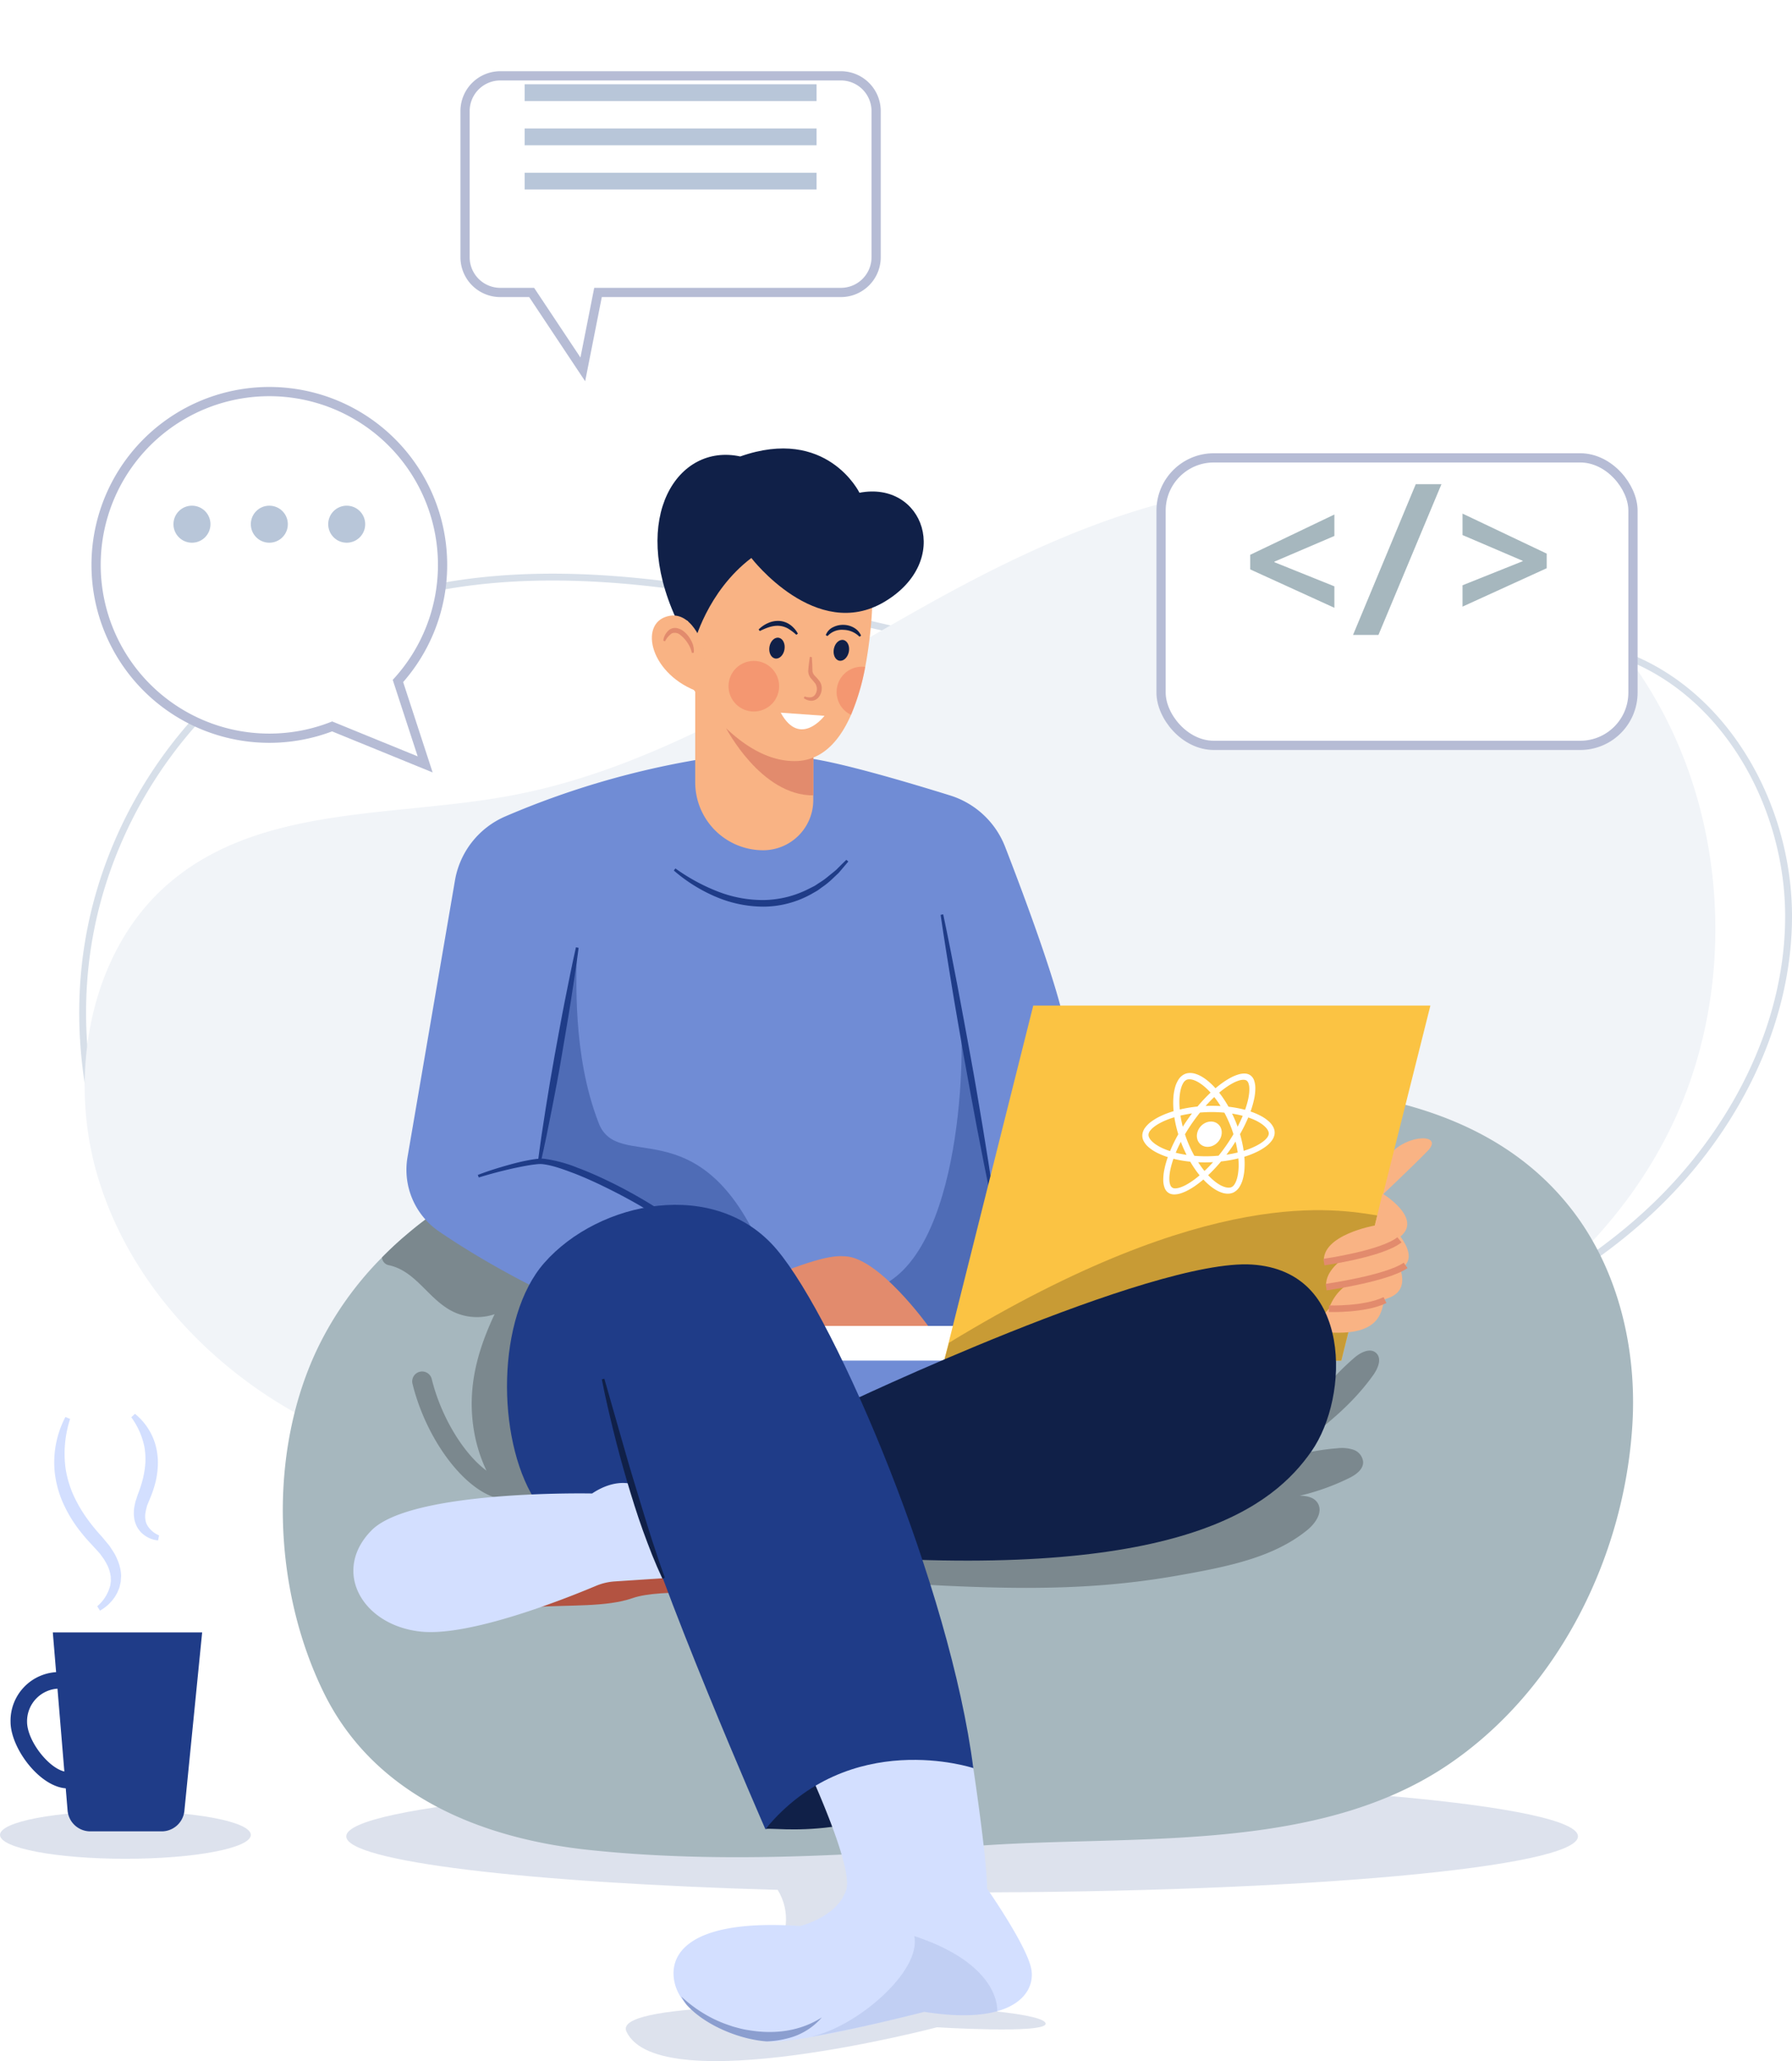 <svg xmlns="http://www.w3.org/2000/svg" xmlns:xlink="http://www.w3.org/1999/xlink" width="679.714" height="781.438" viewBox="0 0 679.714 781.438">
  <defs>
    <filter id="Path_78" x="7.575" y="119.66" width="189.043" height="200.198" filterUnits="userSpaceOnUse">
      <feOffset dy="17" input="SourceAlpha"/>
      <feGaussianBlur stdDeviation="9" result="blur"/>
      <feFlood flood-color="#486398" flood-opacity="0.11"/>
      <feComposite operator="in" in2="blur"/>
      <feComposite in="SourceGraphic"/>
    </filter>
    <filter id="Path_79" x="147.647" y="0" width="213.428" height="171.544" filterUnits="userSpaceOnUse">
      <feOffset dy="17" input="SourceAlpha"/>
      <feGaussianBlur stdDeviation="9" result="blur-2"/>
      <feFlood flood-color="#486398" flood-opacity="0.11"/>
      <feComposite operator="in" in2="blur-2"/>
      <feComposite in="SourceGraphic"/>
    </filter>
    <filter id="Rectangle_8" x="411.646" y="144.844" width="236.5" height="166.5" filterUnits="userSpaceOnUse">
      <feOffset dy="17" input="SourceAlpha"/>
      <feGaussianBlur stdDeviation="9" result="blur-3"/>
      <feFlood flood-color="#486398" flood-opacity="0.11"/>
      <feComposite operator="in" in2="blur-3"/>
      <feComposite in="SourceGraphic"/>
    </filter>
  </defs>
  <g id="Group_2" data-name="Group 2" transform="translate(-460.793 -103.406)">
    <path id="Path_1" data-name="Path 1" d="M751.69,859.553a137.5,137.5,0,0,1,16.154-9.941c29.076-14.94,56.3-30.278,79.012-53.812,26.9-27.879,45.752-65.53,45.756-105.031s-21.265-79.981-56.264-96.358c-43.557-20.391-93.384-1-140.777,3.885-61.1,6.3-121.84-12.3-182.13-25.137s-125.816-19.376-180.589,8.893c-44.087,22.781-76.551,67.82-85.038,118.012s7.211,104.332,41.117,141.812c48.912,54.077,125.853,68.64,197.2,72.07a950.631,950.631,0,0,0,157.523-5.459c23.551-2.787,45.594-7.58,66.4-19.293C725.024,880.772,737.8,869.3,751.69,859.553Z" transform="translate(246.595 -239.975)" fill="none" stroke="#b8c6d9" stroke-miterlimit="10" stroke-width="2.6" opacity="0.56"/>
    <path id="Path_2" data-name="Path 2" d="M429.025,859.49c-36.727-4.345-73.685-13.221-106.133-32.647s-60.149-50.49-70.96-88.472-2.266-82.756,25.539-108.084c34.618-31.52,85.908-26.508,130.985-34.792,58.112-10.653,109.082-45.147,161.213-73.988s110.814-53.025,169.1-40.819c46.924,9.829,89.2,44.265,110.76,90.208s21.882,102.306.828,147.6C820,783.87,752.975,818.919,688.079,841.75a880.762,880.762,0,0,1-146.873,37.837c-18.336,3.065-37.05,5.55-55.5,2.647s-36.913-11.829-48.341-27.809Z" transform="translate(245.509 -190.341)" fill="#f1f4f8"/>
    <ellipse id="Ellipse_7" data-name="Ellipse 7" cx="47.569" cy="9.058" rx="47.569" ry="9.058" transform="translate(460.793 790.026)" fill="#1f3c88" opacity="0.15"/>
    <path id="Path_21" data-name="Path 21" d="M178.067,1590.159c-10.29,0-21.747-15.067-21.747-25.277a18.451,18.451,0,1,1,36.894,0C193.214,1574.657,189.1,1590.159,178.067,1590.159Zm-3.3-37.84a12.388,12.388,0,0,0-12.183,12.563c0,7.641,9.264,19.028,15.488,19.028,5.723,0,8.883-11.246,8.883-19.028A12.392,12.392,0,0,0,174.762,1552.319Z" transform="translate(308.474 -808.706)" fill="#1f3c88"/>
    <path id="Path_22" data-name="Path 22" d="M229.635,1591.435H202.551a8.647,8.647,0,0,1-8.618-7.931l-5.6-67.5h56.648l-6.74,67.644A8.647,8.647,0,0,1,229.635,1591.435Z" transform="translate(292.492 -793.698)" fill="#1f3c88"/>
    <path id="Path_23" data-name="Path 23" d="M195.41,1353.656a42.309,42.309,0,0,0-1.667,19.178,41.481,41.481,0,0,0,2.664,9.128,52.922,52.922,0,0,0,4.662,8.387,70.8,70.8,0,0,0,6.074,7.606c.531.576,1.107,1.287,1.687,2s1.172,1.367,1.7,2.1l1.5,2.313a19.476,19.476,0,0,1,1.242,2.5,14.52,14.52,0,0,1,.936,2.669,13.452,13.452,0,0,1,.5,2.849,5.91,5.91,0,0,1,0,1.457l-.1,1.457c-.07.5-.2.951-.305,1.427a7.014,7.014,0,0,1-.411,1.387l-.546,1.327c-.225.421-.466.826-.7,1.232a8.436,8.436,0,0,1-.786,1.162,9.556,9.556,0,0,1-.876,1.077,16.255,16.255,0,0,1-4.251,3.43l-1.042-1.657a15.144,15.144,0,0,0,4.857-7.611,4.507,4.507,0,0,0,.2-1.062c.035-.36.11-.711.12-1.067l-.045-1.077a3.664,3.664,0,0,0-.125-1.062,10.013,10.013,0,0,0-.531-2.1,10.694,10.694,0,0,0-.866-2,21.365,21.365,0,0,0-1.137-1.958l-1.342-1.878c-.5-.606-1.052-1.172-1.567-1.763l-1.662-1.808c-1.187-1.277-2.373-2.554-3.46-3.931a52.3,52.3,0,0,1-3.17-4.211,50.31,50.31,0,0,1-4.967-9.384,39.781,39.781,0,0,1-2.474-10.4,37.1,37.1,0,0,1,4.1-20.455Z" transform="translate(291.981 -712.282)" fill="#d3dfff"/>
    <path id="Path_24" data-name="Path 24" d="M249.177,1350.52A23.389,23.389,0,0,1,256.868,1362a25.539,25.539,0,0,1,1,7.06,32.441,32.441,0,0,1-.821,7.01,41.387,41.387,0,0,1-2.188,6.58l-.591,1.452c-.175.456-.391.906-.541,1.362l-.335,1.347c-.14.461-.155.9-.255,1.347a7.009,7.009,0,0,0-.09,1.317,6.231,6.231,0,0,0,.11,1.272,7.374,7.374,0,0,0,.3,1.222,8.514,8.514,0,0,0,.576,1.127,9.323,9.323,0,0,0,4.286,3.505l-.386,1.918a10.486,10.486,0,0,1-6.655-3.275,12.089,12.089,0,0,1-1.192-1.623,11.926,11.926,0,0,1-.811-1.858,9.383,9.383,0,0,1-.426-1.958,10.3,10.3,0,0,1-.1-1.953,13.238,13.238,0,0,1,.155-1.9l.371-1.823c.155-.6.366-1.152.546-1.732s.376-1.172.556-1.622a47.623,47.623,0,0,0,1.858-5.884,35.362,35.362,0,0,0,.891-5.969,27.429,27.429,0,0,0-.391-5.939,28.611,28.611,0,0,0-4.967-11.161Z" transform="translate(262.816 -711.079)" fill="#d3dfff"/>
    <path id="Path_34" data-name="Path 34" d="M912.432,1649.246c0-11.737-104.583-21.256-233.6-21.256s-233.6,9.514-233.6,21.256c0,9.514,68.805,17.586,163.644,20.29,10.33,16.945-6.91,37.209-20.124,44.52-23.2,1.157-39.853,3.74-37.229,9.243,12.4,26.038,117.777-1.667,117.777-1.667s41.205,2.564,41.205-1.357c0-1.8-7.256-3.45-19.193-4.7l.881-.05-44.485-45.206q15.277.19,31.125.19C807.849,1670.507,912.432,1660.988,912.432,1649.246Z" transform="translate(146.9 -849.611)" fill="#1f3c88" opacity="0.15"/>
    <path id="Path_35" data-name="Path 35" d="M909.07,1230.252c-3.08,50.809-28.692,101.583-70.678,129.524-50.048,33.314-120.025,25.943-177.018,30.184-49.272,3.67-98.919,6.82-148.216,1.577-40.384-4.306-81.118-20.3-100.407-59.512-19.328-39.3-21.421-91.509-2.093-131.282a127.552,127.552,0,0,1,24.11-33.809c1.577-1.617,3.22-3.195,4.882-4.732q1.692-1.562,3.43-3.064c1.778-1.542,3.605-3.044,5.458-4.507.616-.5,1.227-.951,1.853-1.422s1.242-.941,1.868-1.407,1.252-.926,1.888-1.377l1.427-1q1.187-.851,2.4-1.653a167.755,167.755,0,0,1,22.608-12.794,179.769,179.769,0,0,1,23.334-9.078c25.928-8.047,53-10.9,79.756-14.416,56.768-7.451,114.567-10.015,171.786-9.954,46.693,0,99.27,7.01,130.49,47.069C903.587,1171.226,910.832,1201.31,909.07,1230.252Z" transform="translate(170.897 -586.765)" fill="#a6b7be"/>
    <path id="Path_36" data-name="Path 36" d="M1226.929,1164.59s12.017-11.311,18.427-17.861-7.546-6.76-14.406,1.4S1226.929,1164.59,1226.929,1164.59Z" transform="translate(-243.088 -606.923)" fill="#f9b384"/>
    <path id="Path_37" data-name="Path 37" d="M518.1,1168.3a167.751,167.751,0,0,0-22.608,12.794q-1.217.806-2.4,1.652l-1.427,1c-.636.451-1.262.916-1.888,1.377s-1.252.926-1.868,1.407-1.237.946-1.853,1.422c-1.828,1.457-3.615,2.944-5.383,4.471l-.075.04q-1.743,1.5-3.43,3.064c-1.662,1.537-3.3,3.115-4.882,4.732a3.19,3.19,0,0,0,2.424,2.894c9.394,1.9,14.1,10.866,21.672,15.963A20.8,20.8,0,0,0,515,1221.768c-6.845,14.521-10.621,28.887-7.666,45.116a57.8,57.8,0,0,0,4.587,14.2c-8.8-6.51-17.275-20.53-20.76-34.731a3.756,3.756,0,1,0-7.3,1.793c4.316,17.576,15.3,34.465,26.719,41.06a24.475,24.475,0,0,0,8.207,3,57.487,57.487,0,0,0,7.561,8.012l16.875,4.717,13.77-88.88Z" transform="translate(133.395 -620.102)" fill="#7b888e"/>
    <path id="Path_38" data-name="Path 38" d="M576.262,1069.957c-34.891-13.59-59.111-28.041-73.177-37.66a28.271,28.271,0,0,1-11.857-28.121L509.219,899.3A32.362,32.362,0,0,1,528.3,875.018a319.846,319.846,0,0,1,81.784-22.878,196.628,196.628,0,0,1,31.606.626c11.662,1.152,38.351,9.013,55.316,14.286a32.863,32.863,0,0,1,20.911,19.528c7.115,18.337,18.672,49.3,22.358,66.031,12.729,57.794,10.641,53.518,10.641,53.518l13.144,88.88-139.579,7.821L588.8,1086.557Z" transform="translate(124.141 -462.072)" fill="#708cd5"/>
    <path id="Path_39" data-name="Path 39" d="M757.6,636.371s-12.363-25.347-45.221-13.77c-23.785-5.162-41.936,23-24.411,61.34l33.013,7.671Z" transform="translate(29.197 -346.139)" fill="#102048"/>
    <path id="Path_40" data-name="Path 40" d="M754.35,796.25v44.84a19.028,19.028,0,0,1-19.028,19.028,25.756,25.756,0,0,1-25.753-25.747V796.25Z" transform="translate(14.923 -434.349)" fill="#f9b384"/>
    <path id="Path_41" data-name="Path 41" d="M765.923,832.177v24.461c-19.944.1-33.173-25.687-33.173-25.687Z" transform="translate(3.35 -451.673)" fill="#e28b6d"/>
    <path id="Path_42" data-name="Path 42" d="M770.634,725.407a86.713,86.713,0,0,1-5.383,18.162c-4.306,9.824-10.881,17.31-20.921,17.526-23.494.5-41.621-31.611-41.621-31.611l3.755-43.814L724.3,665.64l49.157,30.349A166.24,166.24,0,0,1,770.634,725.407Z" transform="translate(18.348 -369.139)" fill="#f9b384"/>
    <path id="Path_43" data-name="Path 43" d="M702.719,707.278s4.847-19.719,21.747-32.548c0,0,24.571,32.077,50.544,16.584s14.711-46-9.544-41.31L737.61,646.88l-34.891,11.106-5.949,27.385Z" transform="translate(21.314 -359.773)" fill="#102048"/>
    <path id="Path_44" data-name="Path 44" d="M674.732,1111.026c-23.67-51.145-53.508-26.734-60.809-45.511-10.235-26.313-8.292-56.082-8.347-65.095l-14.256,80.272s31.831,3,43.6,22.192Z" transform="translate(73.962 -536.284)" fill="#1f3c88" opacity="0.4"/>
    <path id="Path_45" data-name="Path 45" d="M605.8,997.49c-.886,6.87-1.933,13.71-3,20.53s-2.288,13.645-3.42,20.47-2.439,13.615-3.776,20.4l-2.038,10.175c-.736,3.385-1.422,6.775-2.218,10.145l-1.032-.18c.411-3.44.931-6.86,1.4-10.29l1.577-10.26q1.612-10.245,3.46-20.46c1.277-6.8,2.454-13.615,3.811-20.4s2.694-13.57,4.216-20.325Z" transform="translate(74.466 -534.727)" fill="#1f3c88"/>
    <path id="Path_46" data-name="Path 46" d="M896.446,972.33c1.893,8.918,3.645,17.861,5.358,26.814s3.315,17.921,4.977,26.884,3.145,17.951,4.657,26.939l2.183,13.52c.676,4.507,1.4,9.013,2,13.52l-.961.17c-1-4.451-1.853-8.923-2.779-13.39l-2.614-13.42q-2.529-13.43-4.942-26.889c-1.537-8.983-3.165-17.946-4.622-26.944s-2.934-17.991-4.236-27.014Z" transform="translate(-77.891 -522.26)" fill="#1f3c88"/>
    <path id="Path_47" data-name="Path 47" d="M870.688,1055c1.667,16.274-.836,100.562-40.058,101.814l.416,18.362,61.755-3.755Z" transform="translate(-45.518 -563.535)" fill="#1f3c88" opacity="0.4"/>
    <path id="Path_48" data-name="Path 48" d="M747.084,1242.458c27.856-11.892,33.178-11.452,36.929-11.266,12.834.626,31.3,26.288,31.3,26.288l-.31,4.692H744.58Z" transform="translate(-2.556 -651.473)" fill="#e28b6d"/>
    <rect id="Rectangle_4" data-name="Rectangle 4" width="86.687" height="13.144" transform="translate(764.977 606.113)" fill="#fff"/>
    <path id="Path_49" data-name="Path 49" d="M1048.765,874.281H898.13l33.8-134.611h150.635Z" transform="translate(-79.219 -255.015)" fill="#fbc343"/>
    <path id="Path_50" data-name="Path 50" d="M1062,1198.292c-14.9-2.228-63.092-12.243-162.407,48.265l-2.3,8.342,151.055-1.552Z" transform="translate(-78.8 -634.08)" fill="#c89b35"/>
    <path id="Path_51" data-name="Path 51" d="M1205.329,1259.486c-.941,6.339-1.252,15.648-20.891,14.476l-5.788-2.974,5.473-6.009,11.817-6.009Z" transform="translate(-219.274 -665.371)" fill="#f9b384"/>
    <path id="Path_52" data-name="Path 52" d="M1212.639,1225.83s10.746,14.02-.055,18.362a62.093,62.093,0,0,1-23,4.226c5.007-14.086,21.281-13.144,21.281-13.144Z" transform="translate(-224.731 -648.825)" fill="#f9b384"/>
    <path id="Path_53" data-name="Path 53" d="M1211.87,1207.71s14.812,13.77,1.042,17.631c-19.443,5.448-25.452,5.839-25.452,5.839-1.042-10.325,18.257-17.025,18.257-17.025Z" transform="translate(-223.652 -639.778)" fill="#f9b384"/>
    <path id="Path_54" data-name="Path 54" d="M1208.014,1183.75s20.24,12.308,1.252,19.193-23.474,6.78-23.474,6.78c-1.042-10.325,19.3-13.87,19.3-13.87Z" transform="translate(-222.82 -627.815)" fill="#f9b384"/>
    <path id="Path_55" data-name="Path 55" d="M1185.83,1227.2s22.067-3.125,28.637-8.447" transform="translate(-222.859 -645.29)" fill="none" stroke="#e28b6d" stroke-miterlimit="10" stroke-width="2.5"/>
    <path id="Path_56" data-name="Path 56" d="M1187.5,1246.362s22.948-3.235,30.149-8.242" transform="translate(-223.693 -654.961)" fill="none" stroke="#e28b6d" stroke-miterlimit="10" stroke-width="2.5"/>
    <path id="Path_57" data-name="Path 57" d="M1189.58,1267.665s13.615.471,21.281-3.285" transform="translate(-224.731 -668.071)" fill="none" stroke="#e28b6d" stroke-miterlimit="10" stroke-width="2.5"/>
    <path id="Path_58" data-name="Path 58" d="M762.71,1627.141c2.293-1.252,38.6,6.675,78.865-23.159l-51.951-14.812Z" transform="translate(-11.608 -830.229)" fill="#102048"/>
    <path id="Path_59" data-name="Path 59" d="M997.336,1311.761c1.728-2.464,3.22-6.094,1.042-8.172-2.268-2.178-5.974-.265-8.352,1.788a100.989,100.989,0,0,0-11.517,11.767l-87.7,16.3L770.63,1362.65l20.665,26.374c60.088,4.381,94.308,5.508,131.913-1.127,19.168-3.385,36.3-6.87,49.072-17.285,3.039-2.5,5.919-6.675,3.941-10.065-1.337-2.288-4.116-2.894-6.91-2.869a88.659,88.659,0,0,0,18.577-6.62c2.644-1.277,5.583-3.28,5.508-6.209a5.442,5.442,0,0,0-3.7-4.632,14.333,14.333,0,0,0-6.194-.541,84.931,84.931,0,0,0-23.414,5.2C973.766,1335.3,987.7,1325.4,997.336,1311.761Zm-37.455,33.229c0-.03,0-.04.04-.065a.821.821,0,0,0,.125-.05C960,1344.909,959.931,1344.949,959.881,1344.989Z" transform="translate(-15.562 -687.166)" fill="#7b888e"/>
    <path id="Path_60" data-name="Path 60" d="M821.46,1290.621s117.046-55.706,155.227-53.2,36.929,50.073,22.533,70.728-48.2,48.2-172.752,40.058Z" transform="translate(-40.94 -654.57)" fill="#102048"/>
    <path id="Path_61" data-name="Path 61" d="M815.96,1672.84c-6.334,1.793-15.322,2.228-27.69.26,0,0-16.023,4.156-31.8,7.426-10.676,2.213-21.231,4.006-26.624,3.841-.466,0-.926-.035-1.4-.075-10.355-.736-23.4-6.134-30.319-13.845,0,0-.025-.05-.05-.06a19.3,19.3,0,0,1-4.121-6.875c-3.755-11.692,4.181-25.873,47.159-22.958,0,0,14.181-3.33,17.526-13.77s-21.281-60.5-21.281-60.5l35.051-23.785,34.425,38.181s5.218,34.425,5.218,45.692c0,0,14.6,20.865,16.689,30.044C830.08,1662.275,827.151,1669.671,815.96,1672.84Z" transform="translate(23.131 -806.928)" fill="#d3dfff"/>
    <path id="Path_62" data-name="Path 62" d="M544.86,1163.47c4.006-1.547,8.1-2.794,12.238-3.946,2.073-.566,4.156-1.092,6.279-1.5,1.057-.215,2.128-.4,3.215-.546.546-.075,1.087-.13,1.652-.175a12.052,12.052,0,0,1,1.758.03,52.888,52.888,0,0,1,12.623,3.385c4.051,1.5,7.972,3.25,11.842,5.112s7.661,3.881,11.382,6.009,7.371,4.4,10.926,6.81a118.349,118.349,0,0,1,19.7,16.524l-.741.741q-4.717-4.266-9.829-8.057c-3.38-2.554-6.875-4.947-10.455-7.221a216.28,216.28,0,0,0-22.132-12.473c-3.8-1.878-7.656-3.615-11.582-5.167-3.926-1.462-7.942-3.034-11.937-3.575a9.477,9.477,0,0,0-1.437-.085,13.835,13.835,0,0,0-1.5.12c-1.031.11-2.068.26-3.1.441-2.073.361-4.151.781-6.219,1.247-4.131.941-8.252,2.033-12.3,3.285Z" transform="translate(97.158 -614.601)" fill="#1f3c88"/>
    <path id="Path_63" data-name="Path 63" d="M585.232,1470.039c14.081-.941,27.921.065,37.97-3.445,10.746-3.755,38.807-1.252,38.807-1.252l-15.418-22.222L584,1458.773Z" transform="translate(77.616 -757.311)" fill="#b35341"/>
    <path id="Path_64" data-name="Path 64" d="M577.372,1303.787c-14.4-23.159-14.4-68.85,3.755-89.506,20.745-23.6,65.1-32.547,88.254-5.007s65.721,128.312,74.484,196.537c0,0-46.943-15.648-78.865,23.159,0,0-41.936-95.765-50.7-130.816l-23.785,18.777Z" transform="translate(86.102 -632.058)" fill="#1f3c88"/>
    <path id="Path_65" data-name="Path 65" d="M556.195,1403.307s-6.259-2.293-15.022,3.545c0,0-68.435-1.457-83.662,13.98s-3.55,36.093,18.777,38.391c18.732,1.923,55.08-12.608,66.312-17.33a22.1,22.1,0,0,1,7.16-1.7l18.527-1.212Z" transform="translate(144.208 -737.212)" fill="#d3dfff"/>
    <path id="Path_66" data-name="Path 66" d="M696.392,758.064S691.8,742.852,681.7,746.652s-4.717,23.6,15.212,29.112Z" transform="translate(31.321 -409.282)" fill="#f9b384"/>
    <path id="Path_67" data-name="Path 67" d="M693.961,934.315A72.64,72.64,0,0,0,709.889,943a46.919,46.919,0,0,0,17.526,3.3,38.756,38.756,0,0,0,17.14-4.256l2-1c.656-.36,1.257-.816,1.888-1.217a29.542,29.542,0,0,0,3.65-2.639l1.758-1.427.881-.716a10.052,10.052,0,0,0,.816-.791q1.6-1.607,3.25-3.195l.751.631q-1.5,1.783-3,3.55c-.255.29-.5.6-.771.876l-.846.8-1.713,1.622a30.882,30.882,0,0,1-3.665,2.924c-.641.456-1.252.956-1.918,1.367L745.581,944a37.67,37.67,0,0,1-18.141,4.807,46.368,46.368,0,0,1-18.342-3.826,60.259,60.259,0,0,1-15.738-9.874Z" transform="translate(23.016 -501.655)" fill="#1f3c88"/>
    <path id="Path_68" data-name="Path 68" d="M639.781,1323.94l5.423,18.978c1.848,6.314,3.57,12.658,5.508,18.943s3.771,12.588,5.748,18.847c1,3.13,1.968,6.269,3.054,9.364.5,1.552,1,3.13,1.567,4.672s1.107,3.089,1.637,4.647l-.906.38q-2.1-4.507-3.941-9.093c-1.232-3.069-2.353-6.174-3.505-9.274-2.223-6.219-4.191-12.518-6.054-18.843s-3.59-12.693-5.157-19.1-3.085-12.819-4.336-19.3Z" transform="translate(50.246 -697.808)" fill="#102048"/>
    <path id="Path_69" data-name="Path 69" d="M867.7,1774.412c-6.334,1.793-15.322,2.228-27.69.26,0,0-26.5,6.79-43.243,9.449,17.215-3.445,42.252-24.726,39.433-38.181C860.929,1754.077,867.653,1766.44,867.7,1774.412Z" transform="translate(-28.613 -908.5)" fill="#1f3c88" opacity="0.1"/>
    <path id="Path_70" data-name="Path 70" d="M752.338,1799.6a25.009,25.009,0,0,1-12.944,7.937,35.249,35.249,0,0,1-8.012,1.162c-10.355-.736-23.4-6.134-30.319-13.845,0,0-.025-.05-.05-.06a29.162,29.162,0,0,1-2-3.119,50.572,50.572,0,0,0,12.018,8.377,48.087,48.087,0,0,0,6.65,2.7c1.112.426,2.278.676,3.43,1a30.356,30.356,0,0,0,3.505.7C733.921,1806.031,743.851,1805.055,752.338,1799.6Z" transform="translate(20.195 -931.331)" fill="#1f3c88" opacity="0.4"/>
    <path id="Path_71" data-name="Path 71" d="M696.2,764.935a10.32,10.32,0,0,0-1.632-3.806,11.581,11.581,0,0,0-2.759-3,3.077,3.077,0,0,0-3.2-.591,7.823,7.823,0,0,0-2.549,3l-.691-.24a6.222,6.222,0,0,1,2.4-4.2,3.736,3.736,0,0,1,2.724-.561,5.888,5.888,0,0,1,2.4,1.047,10.418,10.418,0,0,1,3.059,3.7,8.011,8.011,0,0,1,1,4.622Z" transform="translate(27.005 -413.994)" fill="#e28b6d"/>
    <path id="Path_72" data-name="Path 72" d="M820.163,769.068c-.441,2.158-2.068,3.65-3.635,3.335s-2.479-2.328-2.038-4.507,2.063-3.65,3.63-3.33S820.6,766.91,820.163,769.068Z" transform="translate(-37.405 -418.508)" fill="#102048"/>
    <ellipse id="Ellipse_9" data-name="Ellipse 9" cx="3.991" cy="2.894" rx="3.991" ry="2.894" transform="translate(752 352.61) rotate(-80.74)" fill="#102048"/>
    <path id="Path_73" data-name="Path 73" d="M794.854,777.455c.15,1.778.22,3.545.24,5.278a3.155,3.155,0,0,0,.931,1.828,19.367,19.367,0,0,1,1.818,2.093,4.291,4.291,0,0,1,.651,1.5,5.371,5.371,0,0,1,.105,1.592,5.309,5.309,0,0,1-1.152,2.914,4.042,4.042,0,0,1-1.287,1,3.681,3.681,0,0,1-1.6.336,5.159,5.159,0,0,1-2.754-1l.346-.646a4.971,4.971,0,0,0,2.338.33,2.288,2.288,0,0,0,1.647-1.062,3.852,3.852,0,0,0,.14-4.006,23.337,23.337,0,0,0-1.632-1.963,4.552,4.552,0,0,1-1.157-2.949c.135-1.818.356-3.6.631-5.373Z" transform="translate(-26.137 -424.902)" fill="#e28b6d"/>
    <path id="Path_74" data-name="Path 74" d="M757.59,753.4a11.657,11.657,0,0,1,3.505-2.414,9.3,9.3,0,0,1,4.356-.836,7.911,7.911,0,0,1,4.216,1.547,10.045,10.045,0,0,1,2.814,3.26l-.581.451a20.031,20.031,0,0,0-3.09-2.333,8.157,8.157,0,0,0-3.455-1.067c-2.428-.185-4.9.776-7.311,1.973Z" transform="translate(-9.052 -411.325)" fill="#102048"/>
    <path id="Path_75" data-name="Path 75" d="M808.46,757.037a5.353,5.353,0,0,1,2.739-3,8.343,8.343,0,0,1,4.006-.9,8.2,8.2,0,0,1,3.951,1.087,6.4,6.4,0,0,1,2.7,3l-.616.4a8.818,8.818,0,0,0-6.089-2.6,7.331,7.331,0,0,0-6.009,2.353Z" transform="translate(-34.45 -412.822)" fill="#102048"/>
    <path id="Path_76" data-name="Path 76" d="M774.33,819.63l16.6,1.187S781.676,833.1,774.33,819.63Z" transform="translate(-17.41 -446.022)" fill="#fff"/>
    <path id="Path_77" data-name="Path 77" d="M827.531,784.91a86.714,86.714,0,0,1-5.383,18.162,9.589,9.589,0,0,1,4.116-18.252,8.209,8.209,0,0,1,1.267.09Z" transform="translate(-38.549 -428.642)" fill="#ee6f57" opacity="0.4"/>
    <circle id="Ellipse_10" data-name="Ellipse 10" cx="9.599" cy="9.599" r="9.599" transform="translate(734.154 358.439) rotate(-22.78)" fill="#ee6f57" opacity="0.4"/>
    <g transform="matrix(1, 0, 0, 1, 460.79, 103.41)" filter="url(#Path_78)">
      <path id="Path_78-2" data-name="Path 78" d="M370.219,652.278a65.711,65.711,0,1,0-24.961,17.22l35.281,14.4Z" transform="translate(-219.27 -411.09)" fill="#fff" stroke="#b6bcd5" stroke-miterlimit="10" stroke-width="3.5"/>
    </g>
    <circle id="Ellipse_11" data-name="Ellipse 11" cx="7.02" cy="7.02" r="7.02" transform="translate(526.584 295.129)" fill="#b8c6d9"/>
    <circle id="Ellipse_12" data-name="Ellipse 12" cx="7.02" cy="7.02" r="7.02" transform="translate(555.932 295.129)" fill="#b8c6d9"/>
    <circle id="Ellipse_13" data-name="Ellipse 13" cx="7.02" cy="7.02" r="7.02" transform="translate(585.28 295.129)" fill="#b8c6d9"/>
    <g transform="matrix(1, 0, 0, 1, 460.79, 103.41)" filter="url(#Path_79)">
      <path id="Path_79-2" data-name="Path 79" d="M677.818,303.48H548.544a13.365,13.365,0,0,0-13.324,13.329V372.28a13.364,13.364,0,0,0,13.324,13.329h11.938l19.4,29.163,5.768-29.163h92.164a13.37,13.37,0,0,0,13.329-13.329V316.809A13.37,13.37,0,0,0,677.818,303.48Z" transform="translate(-358.82 -291.73)" fill="#fff" stroke="#b6bcd5" stroke-miterlimit="10" stroke-width="3.5"/>
    </g>
    <rect id="Rectangle_5" data-name="Rectangle 5" width="110.732" height="6.359" transform="translate(659.789 135.351)" fill="#b8c6d9"/>
    <rect id="Rectangle_6" data-name="Rectangle 6" width="110.732" height="6.359" transform="translate(659.789 152.12)" fill="#b8c6d9"/>
    <rect id="Rectangle_7" data-name="Rectangle 7" width="110.732" height="6.359" transform="translate(659.789 168.895)" fill="#b8c6d9"/>
    <g transform="matrix(1, 0, 0, 1, 460.79, 103.41)" filter="url(#Rectangle_8)">
      <rect id="Rectangle_8-2" data-name="Rectangle 8" width="179" height="109" rx="20" transform="translate(440.4 156.59)" fill="#fff" stroke="#b6bcd5" stroke-miterlimit="10" stroke-width="3.5"/>
    </g>
    <path id="Path_80" data-name="Path 80" d="M40.742-2.153,8.818-16.714v-5.537L40.742-37.529v8.135L17.979-19.653v.205l22.764,9.16Zm40.605-46.86L57.456,8.135H47.817L71.606-49.014ZM121.27-17.158,89.346-2.6v-8.1l22.832-9.126v-.137L89.346-29.736v-8.135L121.27-22.7Z" transform="translate(926.189 336)" fill="#a6b7be"/>
    <g id="Group_1" data-name="Group 1" transform="translate(891.246 509.977)">
      <g id="Group_1-2" data-name="Group 1">
        <path id="Path_135" data-name="Path 135" d="M52.991,23.452a4.427,4.427,0,0,0-.373-2.478,7.362,7.362,0,0,0-1.744-2.325,14.577,14.577,0,0,0-2.962-2.076,25.47,25.47,0,0,0-4.028-1.73,35.644,35.644,0,0,0,1.357-4.714A19.884,19.884,0,0,0,45.7,6.119a8.864,8.864,0,0,0-.478-3.091,3.934,3.934,0,0,0-1.461-1.955A3.249,3.249,0,0,0,43.284.8a3.612,3.612,0,0,0-.528-.192,4.215,4.215,0,0,0-.573-.117,5.069,5.069,0,0,0-.615-.044L41.24,2.818a2.963,2.963,0,0,1,.332.021,2.267,2.267,0,0,1,.3.056,1.848,1.848,0,0,1,.262.089,1.642,1.642,0,0,1,.232.122A2.069,2.069,0,0,1,43.1,4.149a6.032,6.032,0,0,1,.318,1.772,13.741,13.741,0,0,1-.112,2.367,23.213,23.213,0,0,1-.549,2.827q-.094.371-.2.751t-.227.767q-.119.387-.25.78t-.269.79q-.717-.193-1.471-.364t-1.542-.32q-.788-.148-1.607-.273t-1.666-.224q-.416-.735-.846-1.437t-.873-1.368q-.443-.667-.9-1.3T31.992,7.7c.944-.8,1.863-1.5,2.743-2.113a24.059,24.059,0,0,1,2.51-1.538,13.272,13.272,0,0,1,2.2-.936,5.985,5.985,0,0,1,1.808-.306L41.579.44h0a7.969,7.969,0,0,0-2.3.355,15.406,15.406,0,0,0-2.658,1.083,26.265,26.265,0,0,0-2.925,1.762,39.089,39.089,0,0,0-3.107,2.39A26.917,26.917,0,0,0,28.117,3.6,18.808,18.808,0,0,0,25.65,1.781,12.009,12.009,0,0,0,23.255.64,7.35,7.35,0,0,0,21.009.23L20.7,2.624a5.436,5.436,0,0,1,1.751.346,10.3,10.3,0,0,1,1.974.982A17.272,17.272,0,0,1,26.54,5.535a25.29,25.29,0,0,1,2.185,2.15q-.618.582-1.241,1.2t-1.245,1.281q-.622.66-1.242,1.357t-1.231,1.431q-.887.091-1.754.207t-1.711.259q-.844.142-1.662.309t-1.607.359q-.038-.4-.065-.793t-.044-.781q-.017-.387-.025-.767T16.892,11a22.259,22.259,0,0,1,.2-2.869,14.728,14.728,0,0,1,.527-2.4,7.53,7.53,0,0,1,.8-1.788A3.021,3.021,0,0,1,19.463,2.9a1.8,1.8,0,0,1,.268-.122,2.168,2.168,0,0,1,.3-.084,2.732,2.732,0,0,1,.322-.047q.167-.015.347-.013L21.008.241h0a5.565,5.565,0,0,0-.645.029,5.035,5.035,0,0,0-.621.1,4.733,4.733,0,0,0-.6.181,4.654,4.654,0,0,0-.57.26,5.707,5.707,0,0,0-2.028,1.941,10.811,10.811,0,0,0-1.334,3.115,20.123,20.123,0,0,0-.62,4.064,31.7,31.7,0,0,0,.11,4.784,34.988,34.988,0,0,0-4.632,1.729,21.764,21.764,0,0,0-3.655,2.1,11.2,11.2,0,0,0-2.47,2.369,5.454,5.454,0,0,0-1.082,2.536,4.47,4.47,0,0,0,.453,2.538A7.723,7.723,0,0,0,5.2,28.351a15.475,15.475,0,0,0,3.124,2.081,26.87,26.87,0,0,0,4.181,1.7,34.676,34.676,0,0,0-1.318,4.714,19.068,19.068,0,0,0-.407,3.975,8.419,8.419,0,0,0,.537,3.028,3.826,3.826,0,0,0,1.512,1.878,3.28,3.28,0,0,0,.488.251,3.7,3.7,0,0,0,.537.174,4.385,4.385,0,0,0,.583.1,5.366,5.366,0,0,0,.625.028,8.308,8.308,0,0,0,2.31-.4,15.914,15.914,0,0,0,2.647-1.111A26.823,26.823,0,0,0,22.92,43c1-.694,2.028-1.489,3.071-2.378a25.576,25.576,0,0,0,2.432,2.306,17.8,17.8,0,0,0,2.412,1.692,11.412,11.412,0,0,0,2.323,1.037A7.1,7.1,0,0,0,35.327,46a5.461,5.461,0,0,0,.621-.042,4.981,4.981,0,0,0,.6-.113,4.717,4.717,0,0,0,.575-.185,4.662,4.662,0,0,0,.549-.26,5.718,5.718,0,0,0,1.962-1.889,10.638,10.638,0,0,0,1.311-2.995,19.54,19.54,0,0,0,.642-3.9,30.707,30.707,0,0,0-.048-4.62A33.83,33.83,0,0,0,46,30.284a21.282,21.282,0,0,0,3.517-2.056,11.16,11.16,0,0,0,2.392-2.308A5.522,5.522,0,0,0,52.991,23.452ZM40.917,16.477q-.211.507-.439,1.02t-.472,1.032q-.244.518-.5,1.039t-.527,1.042q-.112-.314-.228-.628t-.238-.629q-.122-.315-.249-.629T38,18.094q-.131-.315-.269-.627t-.279-.619q-.141-.308-.286-.612t-.29-.6q.529.085,1.047.18t1.023.2q.505.105,1,.222T40.917,16.477ZM34.743,27.606q-.369.528-.739,1.042t-.744,1.013q-.373.5-.749.981t-.755.948q-.574.053-1.15.095t-1.154.07q-.578.029-1.158.045t-1.16.019q-.577,0-1.152-.008t-1.147-.034q-.572-.023-1.14-.057t-1.13-.079q-.257-.465-.508-.946t-.5-.978q-.245-.5-.483-1.009t-.469-1.039q-.225-.515-.436-1.035t-.41-1.043q-.2-.524-.385-1.05t-.361-1.057q.309-.53.633-1.059t.661-1.057q.337-.527.686-1.051t.707-1.042q.372-.534.746-1.055t.751-1.025q.377-.5.757-.993t.763-.96q.582-.049,1.165-.086t1.167-.061q.584-.024,1.168-.035t1.168-.009q.58,0,1.157.019t1.149.044q.572.028,1.139.068t1.126.09q.253.471.5.958t.486.987q.24.5.472,1.015t.457,1.042q.219.516.423,1.035t.4,1.04q.191.521.37,1.045t.345,1.048q-.311.525-.634,1.049t-.656,1.046q-.334.521-.678,1.039T34.743,27.606Zm3.452-1.36q.132.523.249,1.045t.219,1.039q.1.518.189,1.03t.16,1.018q-.512.126-1.036.243t-1.058.223q-.535.106-1.079.2t-1.1.179q.227-.3.454-.605t.452-.613q.225-.309.448-.621t.44-.629q.217-.312.429-.627t.419-.629q.207-.314.41-.629T38.2,26.246ZM26.407,37.383q-.3-.371-.606-.764t-.6-.807q-.3-.414-.594-.849t-.586-.89l.689.025q.346.011.7.019t.7.011q.352,0,.708,0t.716-.008q.357-.006.712-.017t.707-.027q.352-.016.7-.037-.4.458-.811.9t-.813.856q-.407.418-.812.815T26.407,37.383Zm-6.787-6.1q-.536-.08-1.062-.171t-1.04-.191q-.515-.1-1.017-.213t-.994-.236q.209-.509.436-1.024t.47-1.037q.243-.521.5-1.045t.527-1.05q.117.316.239.631t.249.63q.127.315.26.63t.273.629q.14.314.283.625t.287.616q.145.306.292.608T19.62,31.287ZM30.125,9.365q.306.385.61.791t.6.832q.3.426.594.873t.584.912l-.69-.033q-.347-.015-.7-.027t-.705-.02q-.354-.007-.712-.01t-.721,0q-.36,0-.718.009t-.714.019q-.356.012-.71.03.409-.463.821-.906t.823-.865q.411-.422.821-.823T30.125,9.365Zm-8.448,6.2q-.23.305-.46.615t-.458.623q-.228.313-.453.63t-.446.638q-.22.317-.434.634T19,19.342q-.209.317-.414.634t-.4.634q-.14-.532-.265-1.063t-.235-1.061q-.11-.529-.2-1.054T17.3,16.389q.525-.122,1.062-.235t1.084-.216q.547-.1,1.1-.2T21.677,15.568ZM10.591,28.8A18.059,18.059,0,0,1,8.253,27.53,11.038,11.038,0,0,1,6.51,26.158a5.325,5.325,0,0,1-1.052-1.389,2.322,2.322,0,0,1-.267-1.317,2.88,2.88,0,0,1,.6-1.32,7.735,7.735,0,0,1,1.4-1.4,15.738,15.738,0,0,1,2.1-1.38,24.259,24.259,0,0,1,2.671-1.273q.355-.147.723-.285t.748-.271q.379-.132.767-.259t.782-.249q.121.781.276,1.578t.341,1.6q.187.808.407,1.627t.473,1.646q-.464.823-.891,1.636t-.818,1.612q-.39.8-.744,1.586t-.67,1.556q-.368-.121-.726-.248t-.7-.26q-.346-.133-.68-.272T10.591,28.8Zm3.628,14.917a2.01,2.01,0,0,1-.764-1,5.732,5.732,0,0,1-.347-1.733,13.132,13.132,0,0,1,.081-2.334,22.41,22.41,0,0,1,.52-2.807q.09-.369.195-.748t.221-.765q.117-.386.244-.779t.264-.79q.734.185,1.5.348t1.569.3q.8.139,1.628.254t1.68.2q.423.721.858,1.407t.881,1.334q.445.648.9,1.257t.917,1.176c-.935.793-1.846,1.5-2.719,2.107a24.552,24.552,0,0,1-2.5,1.547,13.691,13.691,0,0,1-2.2.957,6.233,6.233,0,0,1-1.816.337,3.28,3.28,0,0,1-.33-.02,2.5,2.5,0,0,1-.3-.051,1.927,1.927,0,0,1-.265-.083A1.531,1.531,0,0,1,14.219,43.715Zm25.148-8.1a21.548,21.548,0,0,1-.226,2.767,14.331,14.331,0,0,1-.53,2.308,7.415,7.415,0,0,1-.79,1.725,3.025,3.025,0,0,1-1.006,1.016,1.806,1.806,0,0,1-.259.122,2.158,2.158,0,0,1-.286.086,2.7,2.7,0,0,1-.311.052q-.162.018-.335.019a5.239,5.239,0,0,1-1.693-.295,9.769,9.769,0,0,1-1.914-.9,16.339,16.339,0,0,1-2.066-1.484A24.03,24.03,0,0,1,27.8,38.987q.61-.575,1.224-1.189t1.227-1.264q.613-.651,1.224-1.338t1.214-1.41q.87-.1,1.719-.221t1.672-.27q.823-.147,1.619-.318t1.562-.365q.032.391.055.775t.037.759q.013.376.016.743T39.367,35.618ZM44.2,28.7q-.343.145-.7.282t-.724.269q-.367.131-.743.257t-.758.248q-.108-.761-.248-1.538t-.313-1.569q-.173-.792-.378-1.6t-.443-1.623q.461-.813.887-1.617t.817-1.6q.391-.792.745-1.571t.674-1.544q.357.123.7.252t.682.263q.335.134.659.275t.635.286a17.034,17.034,0,0,1,2.235,1.265A10.4,10.4,0,0,1,49.573,20.8a5.08,5.08,0,0,1,.978,1.364,2.294,2.294,0,0,1,.228,1.287,2.938,2.938,0,0,1-.6,1.287A7.758,7.758,0,0,1,48.808,26.1a15.533,15.533,0,0,1-2.029,1.35A23.736,23.736,0,0,1,44.2,28.7Z" fill="#fff"/>
        <path id="Ellipse_4" data-name="Ellipse 4" d="M5.963.012A4.192,4.192,0,0,1,7.73.394,3.866,3.866,0,0,1,9.073,1.427a4.048,4.048,0,0,1,.79,1.526,4.654,4.654,0,0,1,.111,1.864,5.4,5.4,0,0,1-.619,1.861A5.816,5.816,0,0,1,8.153,8.2,5.614,5.614,0,0,1,6.536,9.223a4.923,4.923,0,0,1-1.863.38,4.2,4.2,0,0,1-1.766-.371A3.867,3.867,0,0,1,1.558,8.209a4.041,4.041,0,0,1-.8-1.523,4.645,4.645,0,0,1-.12-1.869,5.4,5.4,0,0,1,.617-1.872A5.815,5.815,0,0,1,2.463,1.415,5.612,5.612,0,0,1,4.091.386,4.915,4.915,0,0,1,5.963.012Z" transform="translate(22.934 18.636)" fill="#fff"/>
      </g>
    </g>
  </g>
</svg>
